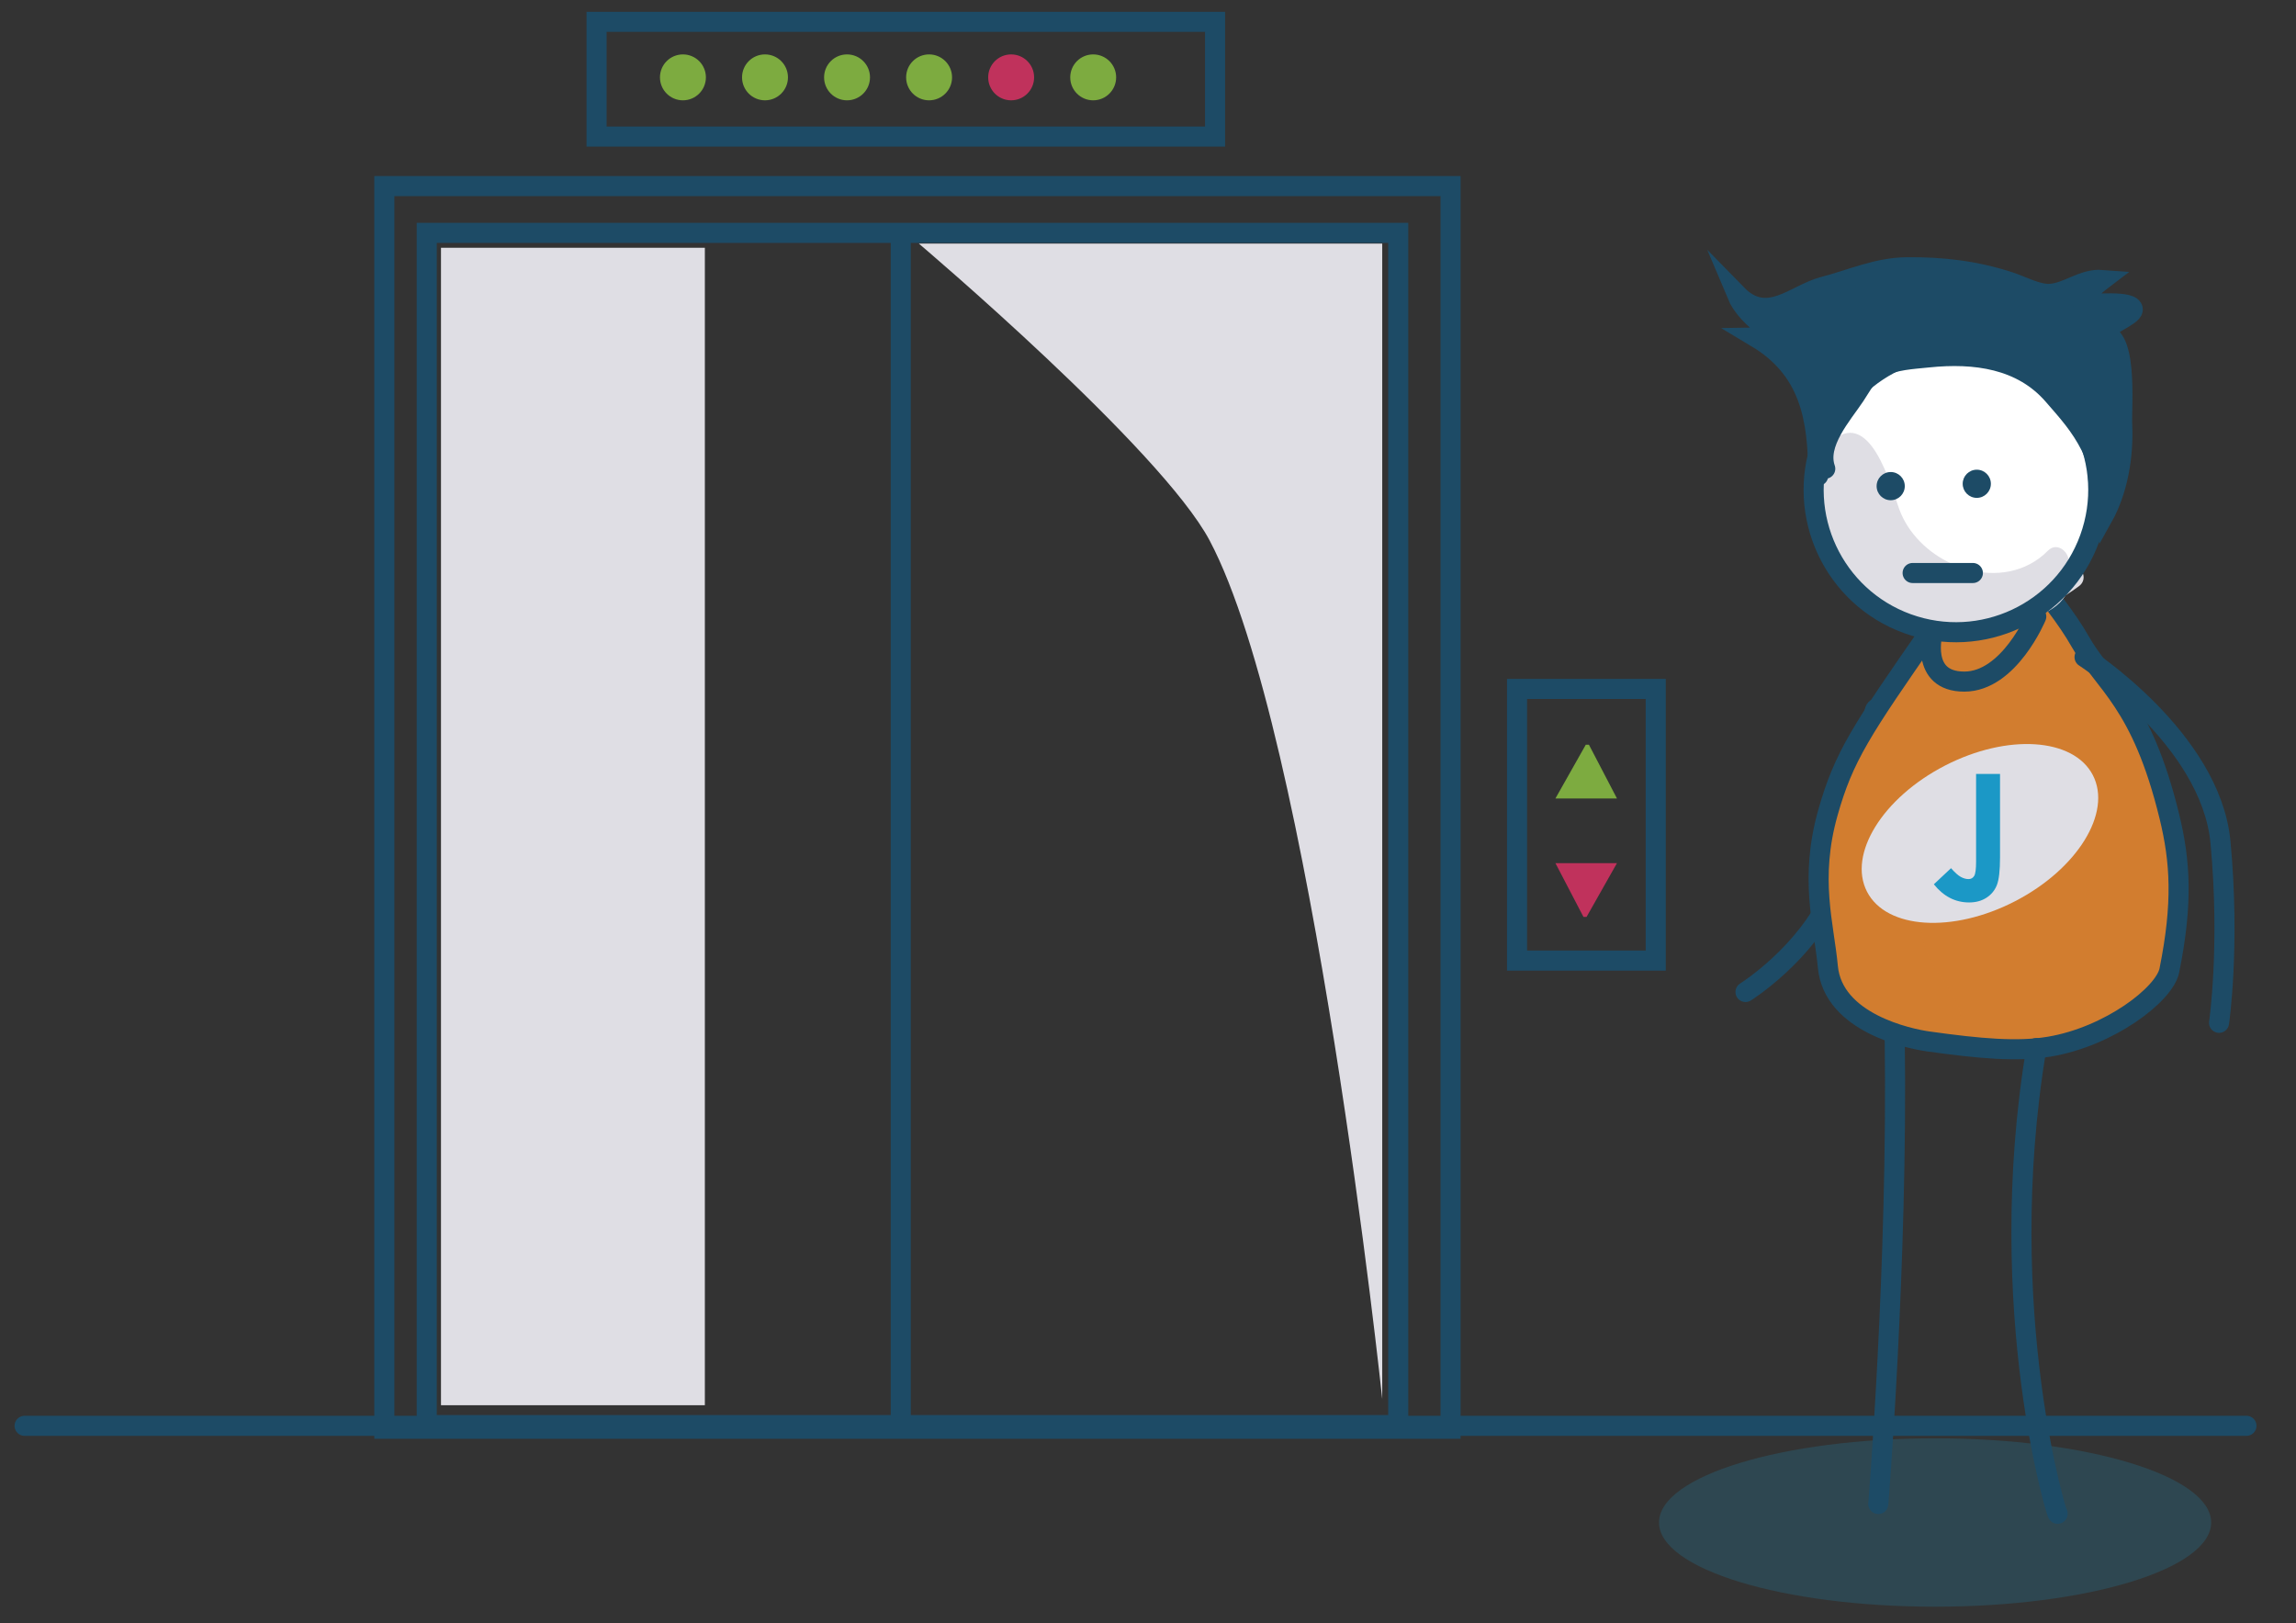 <?xml version="1.0" encoding="utf-8"?>
<!-- Generator: Adobe Illustrator 15.1.0, SVG Export Plug-In . SVG Version: 6.00 Build 0)  -->
<!DOCTYPE svg PUBLIC "-//W3C//DTD SVG 1.1//EN" "http://www.w3.org/Graphics/SVG/1.1/DTD/svg11.dtd">
<svg version="1.1" id="Layer_1" xmlns="http://www.w3.org/2000/svg" xmlns:xlink="http://www.w3.org/1999/xlink" x="0px" y="0px"
	 width="457.447px" height="323.404px" viewBox="0 0 457.447 323.404" enable-background="new 0 0 457.447 323.404"
	 xml:space="preserve">
<rect x="0" y="0" width="457.447" height="323.404" fill="#333333" stroke="none"/>
<path fill="none" stroke="#1D4B66" stroke-width="4" stroke-linecap="round" stroke-miterlimit="10" d="M373.727,141.229
	c-0.835,0-3.348,24.844-8.653,36.847c-5.299,12.004-17.304,19.541-17.304,19.541"/>
<g opacity="0.2">
	<g>
		<defs>
			<rect id="SVGID_1_" x="330.538" y="286.525" width="110.009" height="33.555"/>
		</defs>
		<clipPath id="SVGID_2_">
			<use xlink:href="#SVGID_1_"  overflow="visible"/>
		</clipPath>
		<path clip-path="url(#SVGID_2_)" fill="#1B98C6" d="M440.543,303.303c0,9.263-24.624,16.773-55.002,16.773
			c-30.376,0-55.004-7.511-55.004-16.773c0-9.267,24.628-16.775,55.004-16.775C415.919,286.528,440.543,294.037,440.543,303.303"/>
	</g>
</g>
<path fill="#D27D2F" d="M413.368,127.754c4.812,8.527,12.232,11.987,17.8,34.887c2.193,9.021,2.697,17.237,0,30.676
	c-0.961,4.792-12,13.206-23.941,15.194c-6.296,1.051-13.74,0.408-24.147-1.05c-3.744-0.528-18.899-3.676-19.949-14.857
	c-0.796-8.508-3.72-17.481,0-30.676c3.151-11.165,6.607-16.375,20.493-36.313c13.814-19.828,12.733-19.474,12.733-19.474
	S408.439,119.018,413.368,127.754"/>
<path fill="none" stroke="#1D4B66" stroke-width="4" stroke-linecap="round" stroke-miterlimit="10" d="M409.947,301.492
	c0.375,2.109-12.981-40.241-4.222-92.7"/>
<path fill="none" stroke="#1D4B66" stroke-width="4" stroke-linecap="round" stroke-miterlimit="10" d="M374.223,299.612
	c0,0,3.918-47.777,3.272-92.883"/>
<g opacity="0.3">
	<g>
		<defs>
			<rect id="SVGID_3_" x="364.381" y="121.732" width="31.04" height="85.69"/>
		</defs>
		<clipPath id="SVGID_4_">
			<use xlink:href="#SVGID_3_"  overflow="visible"/>
		</clipPath>
		<path clip-path="url(#SVGID_4_)" fill="#D27D2F" d="M372.368,146.061c2.188-4.719,5.165-9.011,7.238-13.773
			c1.074-2.459,2.628-6.181,5.485-7.042c0.514-0.441,1.084-0.749,1.692-0.948c-0.691-0.334-1.384-0.693-2.067-1.09
			c-0.762-0.438-1.531-0.931-2.303-1.475c4.521,1.24,9.041,2.343,12.902,5.203c-0.524-0.077-1.048-0.166-1.571-0.268
			c1.021,1.226,1.677,2.81,1.673,4.643c-0.006,5.07-2.627,9.535-5.223,13.707c-4.345,6.983-7.413,12.859-8.394,21.204
			c-0.84,7.116-0.131,14.808,1.487,21.754c1.267,5.428,6.304,8.779,7.291,14.219c1.021,5.617-3.576,5.778-7.911,4.715
			c-1.055,0.295-2.243,0.057-2.833-0.852c-1.253-0.451-2.347-0.929-3.089-1.292c-8.687-4.296-11.656-12.024-12.239-21.311
			C363.678,170.443,366.94,157.771,372.368,146.061"/>
	</g>
</g>
<path fill="none" stroke="#1D4B66" stroke-width="4" stroke-miterlimit="10" d="M414.421,127.754
	c4.813,8.527,12.232,11.987,17.796,34.887c2.198,9.021,2.698,17.237,0,30.676c-0.961,4.792-12,13.206-23.943,15.194
	c-6.297,1.051-13.741,0.408-24.144-1.05c-3.749-0.528-18.901-3.676-19.954-14.857c-0.792-8.508-3.712-17.481,0-30.676
	c3.152-11.165,6.615-16.375,20.493-36.313c13.814-19.828,12.733-19.474,12.733-19.474S409.49,119.018,414.421,127.754z"/>
<path fill="#FFFFFF" d="M362.058,87.577c-5.333,14.721,2.273,30.98,16.994,36.313c14.719,5.333,30.976-2.273,36.311-16.995
	c5.332-14.718-2.274-30.977-16.994-36.313C383.644,65.25,367.39,72.855,362.058,87.577"/>
<path fill="#DFDEE4" d="M375.958,122.276c-2.204-1.76-4.444-3.493-6.512-5.395c0.152-0.007,0.309-0.027,0.46-0.02
	c-0.539-0.534-1.083-1.094-1.591-1.684c-6.045-6.887-11.176-19.712-3.831-26.871c8.037-7.834,12.259,8.604,13.909,13.114
	c1.808,4.928,5.839,8.799,10.563,10.927c1.279-0.139,2.24,0.295,2.887,1.054c5.654,1.604,11.814,0.729,16.187-3.705
	c1.893-1.912,4.507,0.435,4.099,2.615c2.324-0.249,4.206,2.9,2.065,4.471c-0.855,0.624-1.739,1.24-2.665,1.823
	c-1.243,2.071-3.496,3.364-5.825,4.223c-0.717,0.265-1.393,0.211-1.963-0.023c-0.238,0.467-0.633,0.845-1.196,1.024
	c-9.303,2.93-18.907,2.274-26.865-2.469C375.792,121.653,375.888,121.961,375.958,122.276"/>
<path fill="none" stroke="#1D4B66" stroke-width="4" stroke-miterlimit="10" d="M363.045,87.935
	c-5.333,14.722,2.273,30.978,16.995,36.313c14.725,5.332,30.974-2.274,36.309-16.995c5.333-14.725-2.272-30.978-16.994-36.31
	C384.637,65.608,368.378,73.213,363.045,87.935z"/>
<path fill="none" stroke="#1D4B66" stroke-width="4" stroke-linecap="round" stroke-miterlimit="10" d="M385.065,125.978
	c0,0-2.665,9.806,6.293,9.806c8.955,0,14.34-12.958,14.34-12.958"/>
<path fill="#DFDEE4" d="M416.979,154.43c3.852,7.46-3.101,18.71-15.529,25.118c-12.425,6.413-25.621,5.555-29.47-1.906
	c-3.854-7.463,3.1-18.714,15.527-25.121C399.935,146.111,413.128,146.966,416.979,154.43"/>
<path fill="#1B98C6" d="M393.708,154.181h4.772v16.567c0,2.634-0.208,4.486-0.625,5.551c-0.418,1.067-1.108,1.912-2.075,2.539
	c-0.961,0.625-2.122,0.941-3.463,0.941c-2.755,0-5.091-1.208-7.023-3.616l3.42-3.209c0.763,0.859,1.405,1.439,1.941,1.734
	c0.531,0.291,1.045,0.439,1.546,0.439c0.507,0,0.882-0.218,1.139-0.645c0.247-0.432,0.368-1.376,0.368-2.838V154.181z"/>
<path fill="#1D4B66" d="M362.25,94.785c0-11.533-1.694-21.2-12.312-27.553c3.187-0.057,7.297,0.056,10.545,1.256
	c-5.071,0.112-12.408-4.955-14.456-9.847c6.072,6.214,11.573-0.042,17.286-1.521c5.528-1.432,10.649-3.808,16.538-3.875
	c7.198-0.076,13.693,0.703,20.495,2.907c2.398,0.772,5.526,2.516,8.019,2.393c3.594-0.179,6.59-3.076,10.463-2.781
	c-1.647,1.256-3.4,2.741-3.741,4.819c1.475,0.083,9.922-0.849,9.843,1.113c-0.05,1.234-5.481,3.301-6.682,4.856
	c5.879-1.2,4.392,14.211,4.567,18.015c0.291,6.277-0.862,13.134-3.891,18.54c-1.349-4.789-0.04-9.574-2.376-14.228
	c-2.059-4.093-4.59-6.86-7.487-10.191c-6.27-7.202-15.579-8.444-24.892-7.48c-3.206,0.332-6.744,0.474-9.618,2.005
	c-2.728,1.458-3.311,3.115-5.001,5.641c-2.516,3.768-7.687,9.468-5.893,14.522"/>
<path fill="none" stroke="#1D4B66" stroke-width="4" stroke-linecap="round" stroke-miterlimit="10" d="M362.25,94.785
	c0-11.533-1.694-21.2-12.312-27.553c3.187-0.057,7.297,0.056,10.545,1.256c-5.071,0.112-12.408-4.955-14.456-9.847
	c6.072,6.214,11.573-0.042,17.286-1.521c5.528-1.432,10.649-3.808,16.538-3.875c7.198-0.076,13.693,0.703,20.495,2.907
	c2.398,0.772,5.526,2.516,8.019,2.393c3.594-0.179,6.59-3.076,10.463-2.781c-1.647,1.256-3.4,2.741-3.741,4.819
	c1.475,0.083,9.922-0.849,9.843,1.113c-0.05,1.234-5.481,3.301-6.682,4.856c5.879-1.2,4.392,14.211,4.567,18.015
	c0.291,6.277-0.862,13.134-3.891,18.54c-1.349-4.789-0.04-9.574-2.376-14.228c-2.059-4.093-4.59-6.86-7.487-10.191
	c-6.27-7.202-15.579-8.444-24.892-7.48c-3.206,0.332-6.744,0.474-9.618,2.005c-2.728,1.458-3.311,3.115-5.001,5.641
	c-2.516,3.768-7.687,9.468-5.893,14.522"/>
<line fill="none" stroke="#1D4B66" stroke-width="4" stroke-linecap="round" stroke-miterlimit="10" x1="381.065" y1="114.15" x2="393.068" y2="114.15"/>
<path fill="#1D4B66" d="M379.503,96.843c0-1.551-1.256-2.808-2.808-2.808c-1.55,0-2.804,1.256-2.804,2.808
	c0,1.551,1.254,2.807,2.804,2.807C378.248,99.65,379.503,98.394,379.503,96.843"/>
<path fill="#1D4B66" d="M396.655,96.376c0-1.551-1.257-2.807-2.807-2.807c-1.549,0-2.809,1.256-2.809,2.807s1.26,2.807,2.809,2.807
	C395.398,99.183,396.655,97.927,396.655,96.376"/>
<path fill="none" stroke="#1D4B66" stroke-width="4" stroke-linecap="round" stroke-miterlimit="10" d="M415.319,130.903
	c0,0,25.122,16.189,27.077,36.843c1.955,20.657-0.278,36.012-0.278,36.012"/>
<rect x="76.574" y="37.076" fill="none" stroke="#1D4B66" stroke-width="4" stroke-linecap="round" stroke-miterlimit="10" width="212.433" height="247.552"/>
<rect x="302.248" y="137.249" fill="none" stroke="#1D4B66" stroke-width="4" stroke-linecap="round" stroke-miterlimit="10" width="27.634" height="54.113"/>
<line fill="none" stroke="#1D4B66" stroke-width="4" stroke-linecap="round" stroke-miterlimit="10" x1="4.901" y1="284.042" x2="447.572" y2="284.042"/>
<rect x="118.859" y="4.349" fill="none" stroke="#1D4B66" stroke-width="4" stroke-linecap="round" stroke-miterlimit="10" width="123.224" height="22.857"/>
<rect x="85.02" y="46.395" fill="none" stroke="#1D4B66" stroke-width="4" stroke-linecap="round" stroke-miterlimit="10" width="193.559" height="237.504"/>
<line fill="none" stroke="#1D4B66" stroke-width="4" stroke-linecap="round" stroke-miterlimit="10" x1="179.462" y1="46.863" x2="179.462" y2="284.367"/>
<path fill="#7DAB40" d="M140.641,15.412c0-2.528-2.05-4.573-4.575-4.573c-2.529,0-4.576,2.045-4.576,4.573
	c0,2.526,2.046,4.574,4.576,4.574C138.591,19.985,140.641,17.938,140.641,15.412"/>
<path fill="#7DAB40" d="M156.99,15.412c0-2.528-2.05-4.573-4.576-4.573c-2.528,0-4.573,2.045-4.573,4.573
	c0,2.526,2.045,4.574,4.573,4.574C154.94,19.985,156.99,17.938,156.99,15.412"/>
<path fill="#7DAB40" d="M173.335,15.412c0-2.528-2.05-4.573-4.575-4.573s-4.571,2.045-4.571,4.573c0,2.526,2.046,4.574,4.571,4.574
	S173.335,17.938,173.335,15.412"/>
<path fill="#7DAB40" d="M189.684,15.412c0-2.528-2.05-4.573-4.575-4.573c-2.528,0-4.574,2.045-4.574,4.573
	c0,2.526,2.046,4.574,4.574,4.574C187.634,19.985,189.684,17.938,189.684,15.412"/>
<path fill="#C0325C" d="M206.032,15.412c0-2.528-2.05-4.573-4.576-4.573c-2.527,0-4.573,2.045-4.573,4.573
	c0,2.526,2.046,4.574,4.573,4.574C203.982,19.985,206.032,17.938,206.032,15.412"/>
<path fill="#7DAB40" d="M222.377,15.412c0-2.528-2.05-4.573-4.575-4.573c-2.524,0-4.571,2.045-4.571,4.573
	c0,2.526,2.046,4.574,4.571,4.574C220.328,19.985,222.377,17.938,222.377,15.412"/>
<polygon fill="#7DAB40" points="316.572,148.354 315.949,148.354 309.897,159.066 322.16,159.066 "/>
<polygon fill="#C0325C" points="315.485,182.66 316.1,182.66 322.16,171.948 309.897,171.948 "/>
<rect x="87.862" y="49.358" fill="#DFDEE4" width="52.571" height="230.581"/>
<path fill="#DFDEE4" d="M275.39,278.697c0,0-13.979-132.43-34.36-170.97c-9.684-18.307-57.958-59.196-57.958-59.196h92.318V278.697z
	"/>
</svg>
